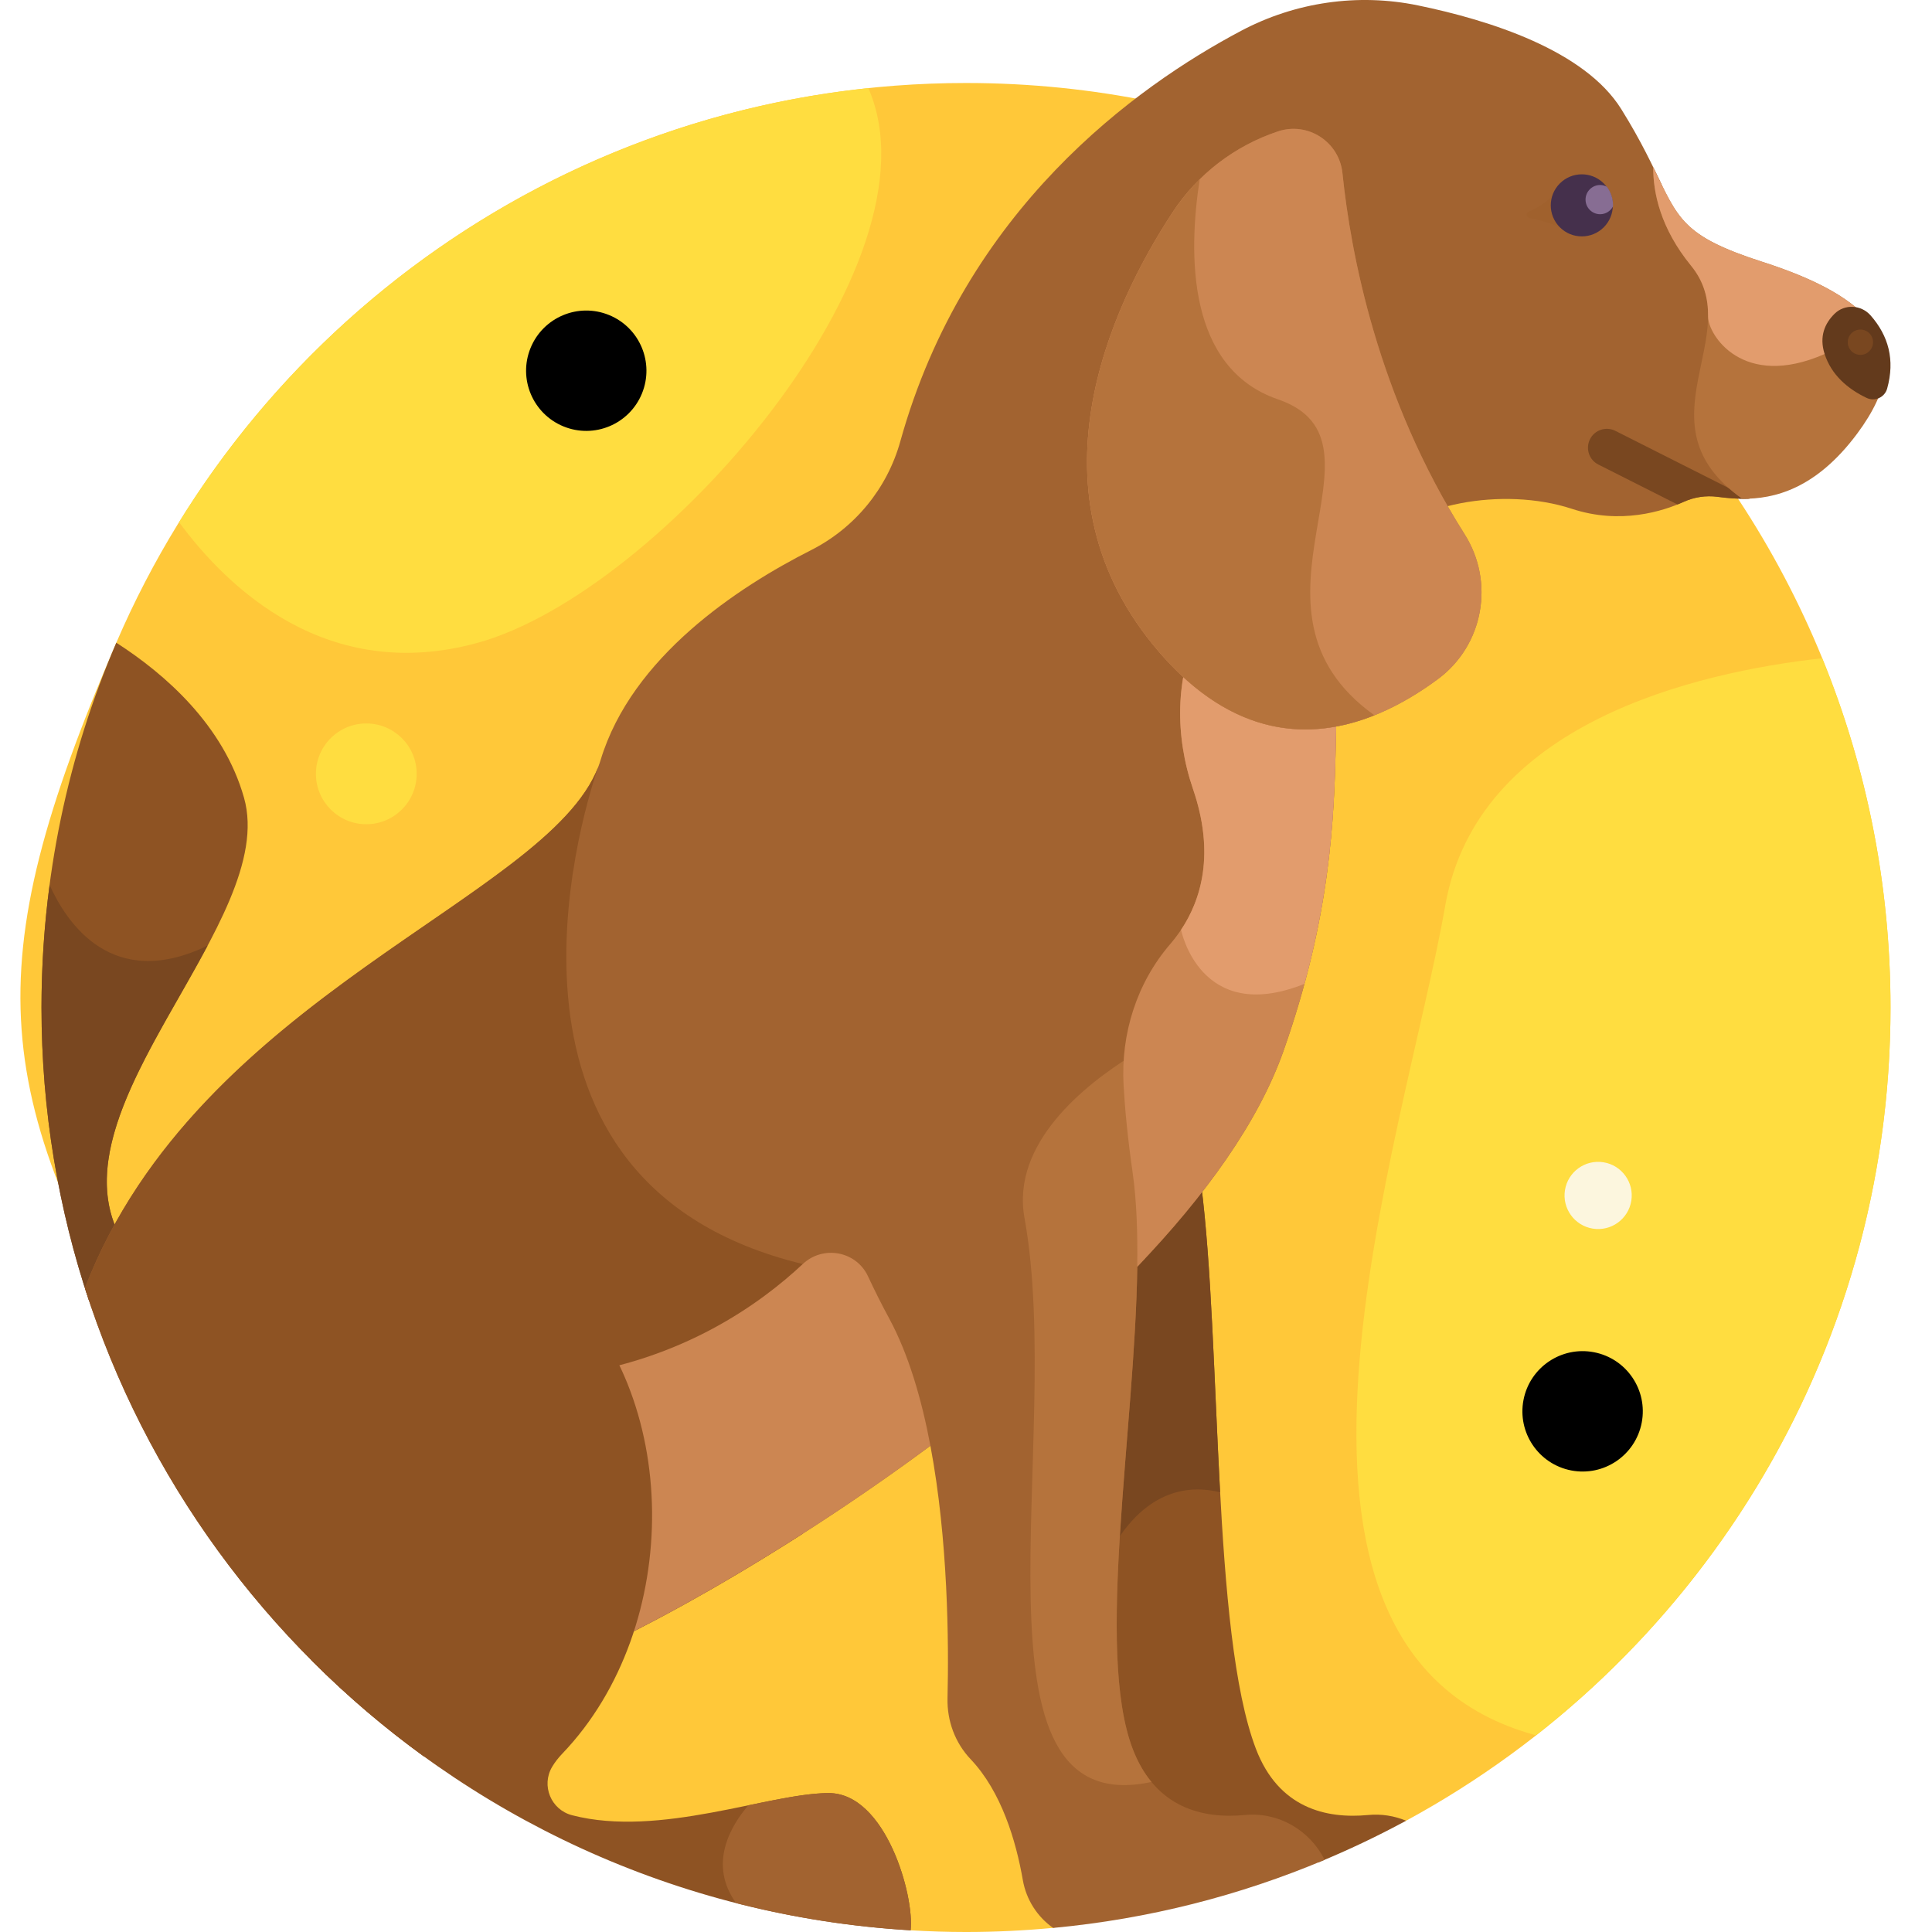 <?xml version="1.0"?>
<svg xmlns="http://www.w3.org/2000/svg" xmlns:xlink="http://www.w3.org/1999/xlink" xmlns:svgjs="http://svgjs.com/svgjs" version="1.1" width="512" height="512" x="0" y="0" viewBox="0 0 512 512" style="enable-background:new 0 0 512 512" xml:space="preserve" class=""><g><g xmlns="http://www.w3.org/2000/svg"><path d="m256 21.995c-100.978 0-187.677 61.095-225.178 148.332s-33.819 119.923 13.181 198.923 98.5 114.124 129 124.312 68.324 17.989 68.324 17.989c4.856.287 9.745.45 14.673.45 7.811 0 15.531-.382 23.155-1.097l93.473-28.392c76.457-41.464 128.374-122.425 128.374-215.514.001-135.312-109.691-245.003-245.002-245.003z" fill="#ffc839" data-original="#ffc839" style="" class=""/><path d="m31.818 327.678c-18.436-34.557 42.109-83.548 32.851-116.261-5.452-19.264-20.912-32.779-33.847-41.09-12.751 29.661-19.824 62.338-19.824 96.671 0 27.249 4.456 53.454 12.667 77.938 2.36-6.062 5.098-11.807 8.153-17.258z" fill="#8e5323" data-original="#8e5323" style=""/><path d="m13.144 234.515c-1.41 10.628-2.146 21.468-2.146 32.482 0 27.249 4.456 53.454 12.667 77.938 2.36-6.061 5.098-11.806 8.153-17.258-11.959-22.416 9.311-50.904 23.209-77.083-25.317 12.267-37.407-6.083-41.883-16.079z" fill="#794720" data-original="#794720" style=""/><path d="m362.571 480.995c-11.125 1.063-23.75-1.813-29.75-17.563-11.73-30.791-9.053-107.118-14.53-149.767-5.593 7.413-11.956 14.781-18.896 22.025-.603 43.247-11.141 101.737-1.234 127.742 6 15.75 18.625 19.625 29.75 18.563 9.312-.889 17.756 3.465 21.46 11.567 7.97-3.288 15.736-6.972 23.258-11.051-3.085-1.282-6.508-1.855-10.058-1.516z" fill="#8e5323" data-original="#8e5323" style=""/><path d="m294.564 410.618c9.362-16.409 21.156-17.048 28.779-15.151-1.574-28.989-2.234-59.854-5.052-81.801-5.593 7.413-11.956 14.781-18.896 22.025-.321 23.055-3.465 50.439-4.831 74.927z" fill="#794720" data-original="#794720" style=""/><path d="m446.228 132.983c2.789-1.261 5.864-1.718 8.899-1.324 2.44.317 5.32.626 8.51.489-28.06-19.989 1.488-43.409-13.476-61.716-6.383-7.809-8.947-15.277-9.746-21.387-2.428-4.978-5.311-11.371-10.754-20.113-9.716-15.605-34.864-23.581-53.899-27.502-15.913-3.278-32.467-.877-46.827 6.722-27.945 14.788-73.238 47.374-90.349 108.834-3.478 12.491-12.065 22.944-23.633 28.8-19.355 9.797-47.511 28.259-55.791 55.646-10.904 36.063-106.196 60.885-136.664 139.918 16.048 50.442 47.985 93.792 89.934 124.18 7.146-8.949 17.318-17.451 31.729-22.597 20.661-7.379 62.373-30.129 102.403-59.789 4.704 24.932 4.89 52.202 4.535 66.913-.144 5.977 2.002 11.812 6.12 16.146 8.188 8.619 12.034 21.674 13.841 32.036.922 5.288 3.9 9.774 8.028 12.684 25.3-2.365 49.479-8.582 71.952-18.051-3.858-7.714-12.084-12.742-21.13-11.878-11.125 1.063-23.75-1.813-29.75-17.563-9.907-26.005.631-84.495 1.234-127.742 17.929-18.716 32.075-38.255 38.766-57.258 25-71 3.75-104.25 24.667-133.333 8.314-11.561 33.5-16.25 51.75-10.25 12.879 4.235 24.138.627 29.651-1.865z" fill="#a26330" data-original="#a26330" style=""/><path d="m301.395 335.691c.675-.705 1.341-1.411 2.005-2.118.054-8.322-.275-16.057-1.239-22.807-1.313-9.189-2.051-16.86-2.404-23.236-.143-2.59-.101-5.176.117-7.738-12.22 7.572-31.977 23.135-28.372 42.974 10.74 59.101-17.588 160.52 33.648 149.467-1.938-2.347-3.634-5.242-4.989-8.8-9.907-26.005.631-84.495 1.234-127.742z" fill="#b5733c" data-original="#b5733c" style=""/><path d="m212.739 334.983c-87.738-21.275-59.311-116.641-54.272-131.576-13.694 35.017-106.06 60.361-135.969 137.943 16.048 50.442 47.985 93.792 89.934 124.18 7.146-8.949 17.318-17.451 31.729-22.597 14.822-5.294 40.48-18.5 68.578-36.492z" fill="#8e5323" data-original="#8e5323" style=""/><path d="m421.365 116.391c-1.244 2.465-.254 5.472 2.212 6.716l20.977 10.584c.599-.24 1.169-.479 1.674-.708 2.789-1.261 5.864-1.718 8.899-1.324 2.44.317 5.32.626 8.51.489-.044-.031-.084-.063-.127-.094l-35.429-17.876c-2.462-1.241-5.473-.253-6.716 2.213z" fill="#794720" data-original="#794720" style=""/><path d="m467.161 69.433c-21.456-6.897-22.367-11.456-29.043-25.129-.029 6.742 1.89 16.155 10.043 26.129 14.972 18.316-14.614 41.751 13.518 61.746 8.472.084 19.542-2.556 30.482-17.246 17.5-23.5 3-36.5-25-45.5z" fill="#b5733c" data-original="#b5733c" style=""/><path d="m467.161 69.433c-21.456-6.897-22.367-11.456-29.043-25.129-.029 6.742 1.89 16.155 10.043 26.129 3.477 4.254 4.549 8.785 4.501 13.484s9.095 19.466 30.885 9.9c6.068-2.664 10.792-4.123 14.454-4.846-4.166-8.437-15.458-14.594-30.84-19.538z" fill="#e29c6d" data-original="#e29c6d" style=""/><path d="m495.739 83.597c-2.491-2.844-6.88-3.095-9.57-.439-2.527 2.495-4.138 5.97-2.623 10.658 1.77 5.478 6.038 9.217 11.121 11.63 2.197 1.043 4.8-.128 5.45-2.472 2.114-7.612.36-13.968-4.378-19.377z" fill="#633a1c" data-original="#633a1c" style=""/><g><path d="m411.162 54.382c0-.943.167-1.845.458-2.689-1.34 1.375-3.466 3.13-6.473 4.392-.792.332-.694 1.486.148 1.657 2.463.502 5.82 1.391 8.75 2.887-1.762-1.509-2.883-3.745-2.883-6.247z" fill="#a0612d" data-original="#a0612d" style=""/></g><ellipse cx="419.246" cy="54.382" fill="#45304c" rx="8.226" ry="8.226" transform="matrix(.707 -.707 .707 .707 84.341 312.38)" data-original="#45304c" style=""/><path d="m425.847 49.487c-.538-.283-1.141-.459-1.792-.459-2.138 0-3.871 1.733-3.871 3.871s1.733 3.871 3.871 3.871c1.479 0 2.749-.839 3.401-2.059.004-.11.017-.218.017-.329-.001-1.836-.61-3.526-1.626-4.895z" fill="#876d93" data-original="#876d93" style=""/><path d="m246.569 383.14c-2.346-12.434-5.816-24.287-10.908-33.707-1.983-3.668-3.866-7.402-5.621-11.182-3.117-6.713-11.901-8.33-17.3-3.268-11.413 10.701-31.814 25.192-61.602 29.45l12.237 70.154c22.315-10.909 53.223-29.239 83.19-51.443z" fill="#cc8652" data-original="#cc8652" style=""/><path d="m219.613 475.185c-15.769 0-44.68 11.905-67.999 5.873-5.601-1.449-8.245-7.869-5.285-12.84l.001-.002c.754-1.266 1.673-2.42 2.692-3.484 32.18-33.621 31.759-95.827-1.557-125.373-26.35-23.368-60.119-16.766-76.098-11.658-2.721.87-2.606 4.744.152 5.49 16.789 4.539 50.396 18.102 50.396 53.946 0 31.971-20.927 46.469-39.466 52.786 41.138 41.285 96.911 67.965 158.878 71.626 1.031-9.116-6.573-36.364-21.714-36.364z" fill="#8e5323" data-original="#8e5323" style=""/><path d="m352.661 144.433c-35.475 2.857-46.226 36.322-36.5 64.667 6.9 20.108.575 33.42-6.048 41.103-8.866 10.287-13.105 23.768-12.356 37.327.353 6.377 1.091 14.047 2.404 23.236 1.046 7.321 1.349 15.791 1.222 24.922l.012.003c17.929-18.716 32.075-38.255 38.766-57.258 24.908-70.738 3.912-104.003 24.442-133.011-3.775-.937-7.758-1.326-11.942-.989z" fill="#cc8652" data-original="#cc8652" style=""/><path d="m364.603 145.422c-3.775-.937-7.758-1.326-11.942-.99-35.475 2.857-46.226 36.322-36.5 64.667 5.878 17.129 2.157 29.324-3.167 37.311 0 .002 4.988 25.428 32.696 14.324 16.02-58.813.176-88.839 18.913-115.312z" fill="#e29c6d" data-original="#e29c6d" style=""/><path d="m338.661 34.822c-11.452 3.817-21.303 11.359-27.918 21.456-16.386 25.011-39.712 74.559-3.582 116.489 27.103 31.453 55.448 20.861 73.903 7.201 12.077-8.939 15.114-25.7 7.072-38.391-23.124-36.493-30.21-74.628-32.371-95.687-.854-8.32-9.171-13.713-17.104-11.068z" fill="#b87443" data-original="#b87443" style=""/><path d="m338.661 34.822c-11.452 3.817-21.303 11.359-27.918 21.456-16.386 25.011-39.712 74.559-3.582 116.489 27.103 31.453 55.448 20.861 73.903 7.201 12.077-8.939 15.114-25.7 7.072-38.391-23.124-36.493-30.21-74.628-32.371-95.687-.854-8.32-9.171-13.713-17.104-11.068z" fill="#cc8652" data-original="#cc8652" style=""/><path d="m47.452 138.382c12.882 17.483 39.357 42.981 79.218 31.945 48.209-13.348 123.876-100.472 103.448-146.97-77.242 8.112-143.786 52.111-182.666 115.025z" fill="#ffdd40" data-original="#ffdd40" style="" class=""/><path d="m482.896 174.439c-33.626 3.752-91.459 17.244-99.893 65.564-10.73 61.47-58.659 197.486 24.075 219.879 57.182-44.851 93.925-114.574 93.925-192.883 0-32.756-6.444-64.001-18.107-92.56z" fill="#ffdd40" data-original="#ffdd40" style="" class=""/><path d="m364.241 189.563c-39.682-28.383 7.075-72.537-25.564-83.734-24.099-8.267-23.827-38.409-20.742-58.321-2.686 2.644-5.101 5.578-7.192 8.769-16.386 25.011-39.712 74.559-3.582 116.489 19.812 22.993 40.288 23.515 57.08 16.797z" fill="#b5733c" data-original="#b5733c" style=""/><path d="m219.613 475.185c-5.684 0-13.081 1.548-21.303 3.244-4.726 5.533-10.658 15.614-3.236 25.909 14.918 3.817 30.38 6.274 46.252 7.212 1.032-9.117-6.572-36.365-21.713-36.365z" fill="#a26330" data-original="#a26330" style=""/><path d="m496.378 90.688c0 1.853-1.502 3.354-3.354 3.354s-3.354-1.502-3.354-3.354 1.502-3.354 3.354-3.354c1.852-.001 3.354 1.501 3.354 3.354z" fill="#794720" data-original="#794720" style=""/><ellipse cx="423.463" cy="316.655" fill="#fcf6de" rx="8.905" ry="8.905" transform="matrix(.16 -.987 .987 .16 43.231 684.099)" data-original="#fcf6de" style=""/><ellipse cx="419.246" cy="373.829" fill="#000000" rx="15.951" ry="15.951" transform="matrix(.189 -.982 .982 .189 -26.931 715.065)" data-original="#fff2bd" style="" class=""/><ellipse cx="155.403" cy="98.182" fill="#000000" rx="15.951" ry="15.951" transform="matrix(.379 -.925 .925 .379 5.65 204.782)" data-original="#fff2bd" style="" class=""/><path d="m110.424 205.074c0 7.374-5.978 13.352-13.352 13.352s-13.351-5.978-13.351-13.352 5.978-13.351 13.351-13.351c7.375 0 13.352 5.977 13.352 13.351z" fill="#ffdd40" data-original="#ffdd40" style="" class=""/></g></g></svg>
